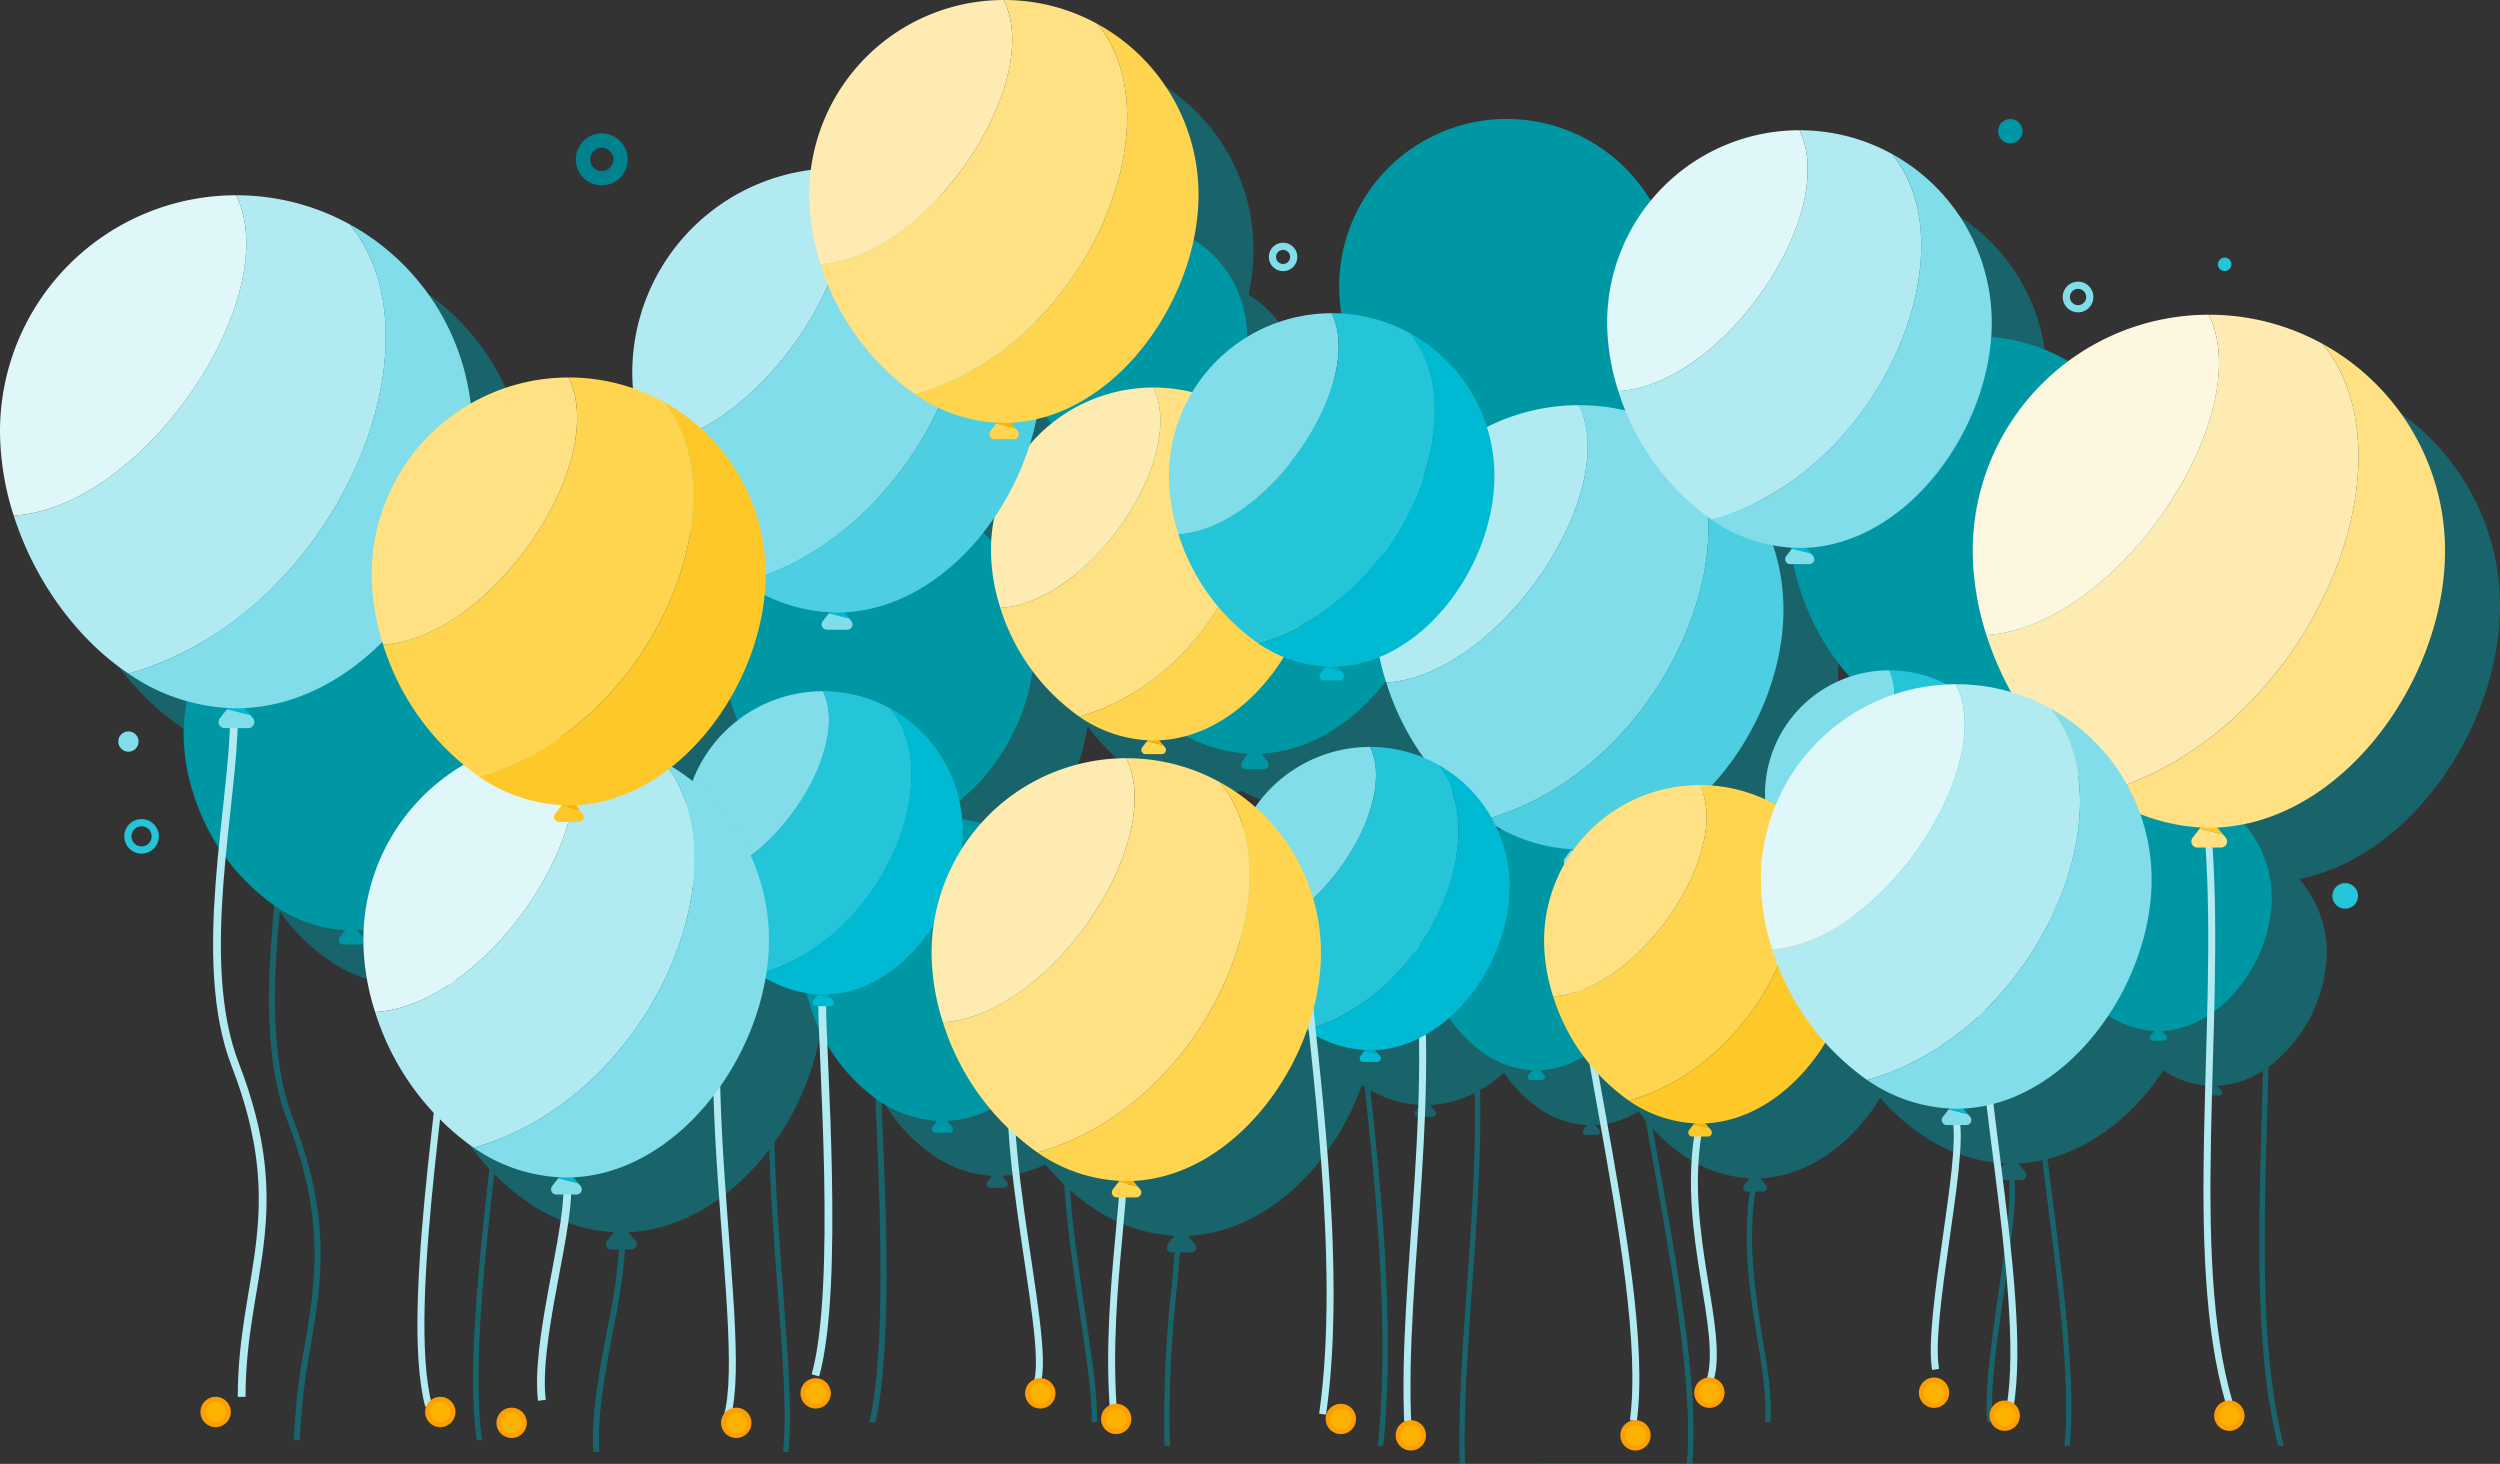 <svg xmlns="http://www.w3.org/2000/svg" width="347.895" height="203.705" viewBox="0 0 347.895 203.705">
  <rect x="0" y="0" width="347.895" height="203.705" fill="#333333" stroke="none"/>
  <g id="Group_16234" data-name="Group 16234" transform="translate(-25.43 -52.419)">
    <g id="Group_16229" data-name="Group 16229" transform="translate(25.43 52.419)">
      <path id="Path_68960" data-name="Path 68960" d="M375.676,139.077a32.863,32.863,0,0,0-52.442-26.394c-.174-.1-.343-.211-.519-.308a25.732,25.732,0,0,0-9.25-2.991c-.314-.039-.632-.061-.948-.089.047-.666.079-1.331.079-1.992a26.758,26.758,0,0,0-47.473-16.938,23.3,23.3,0,0,0-43.334,11.926,25.052,25.052,0,0,0,.176,2.909c.033.282.079.565.121.848-.444-.026-.889-.043-1.34-.043a22.54,22.54,0,0,0-11.78,3.3c0-.041,0-.084,0-.125a15.785,15.785,0,0,0-7.435-13.4,30.566,30.566,0,0,0,.681-6.276,27.086,27.086,0,0,0-53.953-3.439,28.46,28.46,0,0,0-24.846,28.224c0,.715.032,1.435.085,2.156a27.365,27.365,0,0,0-22.587,2.145,32.856,32.856,0,0,0-65.484,3.862,38.748,38.748,0,0,0,1.909,11.714C40.16,143,45.92,151.2,53.3,156.154a29.125,29.125,0,0,0,8.132,3.828,23.462,23.462,0,0,0-.451,4.574,27.48,27.48,0,0,0,1.355,8.314,31.8,31.8,0,0,0,3.648,7.659c-1,10.154-1.559,21.53,1.784,30.173,5.348,13.828,3.922,22.339,2.411,31.351a91.639,91.639,0,0,0-1.511,13.111H94.877c-1.287-8.724.082-23.091,1.68-37.025a30.975,30.975,0,0,0,4.784,3.995,23.323,23.323,0,0,0,11.882,4.106l-.119.156-.836,1.083a.726.726,0,0,0,.575,1.17h1.1a83.792,83.792,0,0,1-1.6,10.768c-1.12,5.962-2.379,12.684-1.964,17.4h27.111c.562-5.12-.049-13.272-.736-22.387-.494-6.553-1.033-13.722-1.2-20.687a37.87,37.87,0,0,0,6.411-15.245,16.208,16.208,0,0,0,5.74,2.129c.151.649.323,1.3.528,1.938a26.09,26.09,0,0,0,1.293,3.257c.047,1.209.106,2.587.172,4.119.533,12.347,1.413,32.726-.931,42.732h31.674c.122-3.315-.678-8.687-1.629-15.068-.82-5.505-1.728-11.617-2.132-17.244A28.878,28.878,0,0,0,179.8,222.8a22.391,22.391,0,0,0,11.406,3.942l-.115.149-.8,1.039a.7.7,0,0,0,.552,1.123h.4c-.122,1.554-.276,3.221-.441,4.988a161.215,161.215,0,0,0-.951,21.95h30.408c1.7-16-.3-35.721-1.773-49.506a15.607,15.607,0,0,0,6.915,2.057l-.083.107-.575.746a.5.5,0,0,0,.4.805h1.942a.5.5,0,0,0,.383-.821l-.2-.241-.495-.592a15.422,15.422,0,0,0,6.249-1.7c.151,9.023-.489,18.159-1.121,27.11-.613,8.681-1.187,16.92-.994,24.518h32.37c.916-10.792-2.1-27.608-4.791-42.542q-.375-2.086-.743-4.142a24.161,24.161,0,0,0,4.359,3.787,17.912,17.912,0,0,0,9.128,3.155l-.093.119-.642.832a.558.558,0,0,0,.441.9h.372c-1.107,7.389.05,14.55,1.081,20.883.711,4.375,1.326,8.245.987,11.211h31.745c-.525-3.663.512-10.94,1.521-17.992.916-6.412,1.784-12.489,1.468-15.7h.949a.7.7,0,0,0,.537-1.148l-.282-.338-.692-.828a20.4,20.4,0,0,0,3.372-.441c.249,2.062.52,4.2.8,6.4,1.484,11.705,3.14,24.826,2.269,33.367h30.538c-3.266-12.582-2.8-29.289-2.341-45.478.068-2.408.136-4.835.193-7.262a20.549,20.549,0,0,0,8.118-15.864,15.717,15.717,0,0,0-3.822-10.286C363.553,173.861,375.676,155.552,375.676,139.077ZM86.028,191.8c-.018.376-.025.754-.028,1.133a.542.542,0,0,0-.037-.06l-.242-.289-.594-.711C85.43,191.856,85.729,191.826,86.028,191.8Zm8.1,63.366H69.5A90.935,90.935,0,0,1,71,242.189c1.53-9.127,2.974-17.747-2.456-31.787-3.17-8.2-2.753-19-1.829-28.806a27.414,27.414,0,0,0,6.952,6.876,19.278,19.278,0,0,0,9.819,3.394l-.1.128-.691.895a.6.6,0,0,0,.475.967H85.5a.584.584,0,0,0,.5-.276,33.415,33.415,0,0,0,1.631,9.673,38.049,38.049,0,0,0,8.256,14.2C94.264,231.549,92.837,246.193,94.127,255.162Zm41.884-20.674c.691,9.159,1.3,17.333.735,22.331H111.209c-.427-4.6.83-11.309,1.946-17.251a83.745,83.745,0,0,0,1.613-10.921h.9a.727.727,0,0,0,.558-1.192l-.293-.35-.719-.86c7.74-.37,14.685-5.019,19.624-11.522C135.027,221.4,135.539,228.226,136.011,234.488Zm-4.216-63.353a28.228,28.228,0,0,0-2.869-2.015,34.264,34.264,0,0,0,8.1-9.475c.067.227.119.457.192.682.252.789.542,1.569.863,2.339A19.473,19.473,0,0,0,131.794,171.135ZM244.437,177.8c-.19.06-.37.137-.557.2-.1-.233-.216-.461-.328-.69C243.844,177.485,244.141,177.641,244.437,177.8Zm-64.786-57.057q.693-.159,1.373-.363c.23.337.471.663.72.984a22.777,22.777,0,0,0-3.022,2.946A36.077,36.077,0,0,0,179.651,120.744Zm-5.877,13.738a22.653,22.653,0,0,0-.405,3.18q-.544-.571-1.127-1.1C172.774,135.886,173.287,135.195,173.774,134.481Zm4.3,103.237c.921,6.184,1.742,11.709,1.619,14.958H149.612c2.317-10.2,1.442-30.457.911-42.768q-.054-1.245-.1-2.354a23.765,23.765,0,0,0,7.245,8.011,16.058,16.058,0,0,0,8.18,2.827l-.083.107-.575.746a.5.5,0,0,0,.4.805h1.942a.5.5,0,0,0,.383-.821l-.2-.241-.495-.592a15.361,15.361,0,0,0,6.039-1.6,32.994,32.994,0,0,0,2.633,2.835C176.256,225.507,177.214,231.944,178.075,237.718Zm41.432,18.272H190.59a160.5,160.5,0,0,1,.948-21.881c.166-1.79.322-3.48.445-5.057h1.566a.7.7,0,0,0,.535-1.144l-.281-.336-.69-.825c10.985-.526,20.3-10.035,24.19-20.979.125.083.255.159.382.239C219.155,219.8,221.235,239.838,219.507,255.991Zm6.572-89.626a19.4,19.4,0,0,0-15.979,8.382,27.053,27.053,0,0,0-38.153,2.245,19.267,19.267,0,0,0-2.636-.571,19.336,19.336,0,0,0-.389-2.587A28.617,28.617,0,0,0,179.118,155.8a26.437,26.437,0,0,0,6.507,6.346,18.687,18.687,0,0,0,9.519,3.29l-.1.125-.67.867a.582.582,0,0,0,.461.938h2.26a.582.582,0,0,0,.446-.955l-.234-.281-.576-.688a17.133,17.133,0,0,0,3.787-.608,20.2,20.2,0,0,0,8.6,2.463l-.107.138-.747.968a.65.65,0,0,0,.514,1.046H211.3a.649.649,0,0,0,.5-1.065l-.261-.314-.643-.769c6.837-.327,12.981-4.4,17.387-10.1.021.069.04.138.062.207a38.813,38.813,0,0,0,5.205,10.454A19.329,19.329,0,0,0,226.079,166.364Zm31.666,49.7c2.685,14.923,5.7,31.728,4.775,42.411H231.64c-.194-7.568.38-15.795.992-24.466.642-9.094,1.294-18.378,1.118-27.555a19.978,19.978,0,0,0,3.335-2.394,18.71,18.71,0,0,0,4.925,4.987,13.048,13.048,0,0,0,6.649,2.3l-.067.087-.468.606a.407.407,0,0,0,.322.655h1.579a.406.406,0,0,0,.312-.667l-.164-.2-.4-.481a12.839,12.839,0,0,0,6.037-1.916c.314.429.639.846.974,1.254Q257.25,213.324,257.746,216.064Zm24.415-77.746a19.961,19.961,0,0,0,2.443.307c.014.11.033.22.048.331l-.661.856a.689.689,0,0,0,.545,1.109h.451a33.176,33.176,0,0,0,.886,3.378c.325,1.017.7,2.021,1.125,3.01a34.9,34.9,0,0,0,5.806,9.293,17.283,17.283,0,0,0-11.763,16.375c0,.228.021.459.03.688a21.529,21.529,0,0,0-7.449-1.932c6.109-6.558,9.987-15.8,9.987-24.47A28.4,28.4,0,0,0,282.161,138.318ZM305.9,234.58c-1.006,7.036-2.04,14.292-1.534,18.1H274.113c.33-3.06-.287-6.947-1-11.331-1.026-6.31-2.182-13.449-1.064-20.763H273.1a.558.558,0,0,0,.428-.915l-.224-.268-.552-.661c6.838-.327,12.871-5,16.678-11.188a30.6,30.6,0,0,0,5.829,5.156,22.466,22.466,0,0,0,11.447,3.956l-.115.15-.805,1.043a.7.7,0,0,0,.554,1.127h1.026C307.689,222.058,306.818,228.151,305.9,234.58Zm38.924,21.411H315.8c.862-8.637-.794-21.753-2.278-33.461-.278-2.2-.554-4.371-.808-6.48,6.47-1.652,12.131-6.336,16.107-12.308a12.957,12.957,0,0,0,6.394,2.138l-.067.087-.467.606a.407.407,0,0,0,.322.655h1.579a.406.406,0,0,0,.312-.667l-.164-.2-.4-.481a12.957,12.957,0,0,0,6.362-2.12c-.054,2.249-.116,4.5-.18,6.727C342.048,226.652,341.583,243.327,344.823,255.991Z" transform="translate(-27.782 -54.771)" fill="#0097a5" opacity="0.5"/>
      <g id="Group_16228" data-name="Group 16228">
        <path id="Path_68961" data-name="Path 68961" d="M210.3,220.635a19.428,19.428,0,0,0-38.856,0,22.9,22.9,0,0,0,1.129,6.925,25.014,25.014,0,0,0,9.437,13,16.058,16.058,0,0,0,8.18,2.827l-.083.107-.575.746a.5.5,0,0,0,.4.805h1.942a.5.5,0,0,0,.383-.821l-.2-.241-.495-.592C201.965,242.89,210.3,231.135,210.3,220.635Z" transform="translate(-59.769 -87.412)" fill="#0097a5"/>
        <path id="Path_68962" data-name="Path 68962" d="M105.485,178.791a23.322,23.322,0,0,0-46.644,0,27.48,27.48,0,0,0,1.355,8.314,30.028,30.028,0,0,0,11.328,15.6,19.278,19.278,0,0,0,9.819,3.394l-.1.128-.691.895a.6.6,0,0,0,.475.967H83.36a.6.6,0,0,0,.46-.985l-.242-.289-.594-.711C95.484,205.507,105.485,191.4,105.485,178.791Z" transform="translate(-33.288 -76.655)" fill="#0097a5"/>
        <path id="Path_68963" data-name="Path 68963" d="M315.738,97.382a23.2,23.2,0,0,0-4.895-14.28,23.314,23.314,0,0,0-41.748,14.28,25.059,25.059,0,0,0,.176,2.909,28.873,28.873,0,0,0,1.179,5.4,30.029,30.029,0,0,0,11.329,15.6,19.278,19.278,0,0,0,9.819,3.393l-.1.128-.691.9a.6.6,0,0,0,.476.967h2.331a.6.6,0,0,0,.46-.985l-.242-.289-.594-.711C305.737,124.1,315.738,109.986,315.738,97.382Z" transform="translate(-82.736 -57.509)" fill="#0097a5"/>
        <path id="Path_68964" data-name="Path 68964" d="M402.7,139.452a25.888,25.888,0,0,0-51.776,0,30.523,30.523,0,0,0,1.5,9.228c.325,1.017.7,2.021,1.125,3.01A32.729,32.729,0,0,0,365,166a21.4,21.4,0,0,0,10.9,3.767l-.11.142-.766.993a.666.666,0,0,0,.527,1.073h2.588a.666.666,0,0,0,.511-1.093l-.268-.321-.659-.789C391.6,169.107,402.7,153.444,402.7,139.452Z" transform="translate(-101.98 -66.799)" fill="#0097a5"/>
        <path id="Path_68965" data-name="Path 68965" d="M271.158,143.162a25.227,25.227,0,0,0-50.454,0,29.74,29.74,0,0,0,1.465,8.993,32.482,32.482,0,0,0,12.255,16.876,20.846,20.846,0,0,0,10.621,3.671l-.107.138-.747.968a.65.65,0,0,0,.514,1.046h2.522a.649.649,0,0,0,.5-1.065l-.261-.314-.643-.769C260.341,172.059,271.158,156.8,271.158,143.162Z" transform="translate(-71.355 -67.827)" fill="#0097a5"/>
        <path id="Path_68966" data-name="Path 68966" d="M242.615,108.705a15.8,15.8,0,1,0-31.6,0,18.613,18.613,0,0,0,.918,5.631,20.341,20.341,0,0,0,7.675,10.571,13.062,13.062,0,0,0,6.652,2.3l-.067.086-.467.606a.407.407,0,0,0,.322.655h1.579a.407.407,0,0,0,.312-.668l-.164-.2-.4-.482C235.84,126.8,242.615,117.244,242.615,108.705Z" transform="translate(-69.077 -61.941)" fill="#0097a5"/>
        <path id="Path_68967" data-name="Path 68967" d="M429.062,210.959a15.793,15.793,0,1,0-31.586,0,18.62,18.62,0,0,0,.917,5.629,20.339,20.339,0,0,0,7.672,10.566,13.055,13.055,0,0,0,6.649,2.3l-.067.087-.467.607a.407.407,0,0,0,.322.655h1.579a.407.407,0,0,0,.312-.667l-.164-.2-.4-.481C422.29,229.05,429.062,219.495,429.062,210.959Z" transform="translate(-112.93 -85.991)" fill="#0097a5"/>
        <path id="Path_68968" data-name="Path 68968" d="M315.891,218.107a15.793,15.793,0,0,0-31.586,0,18.6,18.6,0,0,0,.918,5.63,20.329,20.329,0,0,0,7.671,10.565,13.048,13.048,0,0,0,6.649,2.3l-.067.087-.468.606a.407.407,0,0,0,.322.655h1.579a.406.406,0,0,0,.312-.667l-.164-.2-.4-.481C309.119,236.2,315.891,226.642,315.891,218.107Z" transform="translate(-86.313 -87.672)" fill="#0097a5"/>
        <path id="Path_68969" data-name="Path 68969" d="M200.255,163.654a21.694,21.694,0,1,0-43.389,0,25.567,25.567,0,0,0,1.26,7.733A27.928,27.928,0,0,0,168.665,185.9a17.928,17.928,0,0,0,9.133,3.156l-.092.119-.642.833a.558.558,0,0,0,.442.9h2.168a.558.558,0,0,0,.428-.916l-.225-.269-.552-.662C190.952,188.5,200.255,175.379,200.255,163.654Z" transform="translate(-56.342 -73.477)" fill="#0097a5"/>
        <g id="Group_16154" data-name="Group 16154" transform="translate(137.899 53.93)">
          <g id="Group_16152" data-name="Group 16152" transform="translate(20.927 48.096)">
            <path id="Path_68970" data-name="Path 68970" d="M234.989,185.819l-.858,1.112,2.263.57Z" transform="translate(-233.34 -185.819)" fill="#feb200"/>
            <path id="Path_68971" data-name="Path 68971" d="M236.152,187.842l-2.263-.569-.67.867a.582.582,0,0,0,.461.938h2.26a.582.582,0,0,0,.446-.955Z" transform="translate(-233.097 -186.161)" fill="#ffd54f"/>
          </g>
          <g id="Group_16153" data-name="Group 16153">
            <path id="Path_68972" data-name="Path 68972" d="M228.343,122.933a22.609,22.609,0,0,0-22.609,22.609,26.641,26.641,0,0,0,1.313,8.059C219.481,152.857,233.094,132.683,228.343,122.933Z" transform="translate(-205.734 -122.933)" fill="#feebb2"/>
            <path id="Path_68973" data-name="Path 68973" d="M239.626,125.72a22.507,22.507,0,0,0-10.879-2.787c4.75,9.75-8.863,29.924-21.3,30.668a29.113,29.113,0,0,0,10.983,15.125C238.21,163.2,249.041,137.176,239.626,125.72Z" transform="translate(-206.138 -122.933)" fill="#ffe082"/>
            <path id="Path_68974" data-name="Path 68974" d="M243,126.577c9.415,11.456-1.416,37.477-21.192,43.006a18.478,18.478,0,0,0,10.314,3.323c12.486,0,22.609-14.021,22.609-26.507A22.6,22.6,0,0,0,243,126.577Z" transform="translate(-209.515 -123.79)" fill="#ffd54f"/>
          </g>
        </g>
        <g id="Group_16157" data-name="Group 16157" transform="translate(191.26 56.384)">
          <g id="Group_16155" data-name="Group 16155" transform="translate(26.344 60.543)">
            <path id="Path_68975" data-name="Path 68975" d="M312.33,205.3l-1.08,1.4,2.849.717Z" transform="translate(-310.254 -205.301)" fill="#00bad3"/>
            <path id="Path_68976" data-name="Path 68976" d="M313.793,207.848l-2.849-.717-.843,1.093a.733.733,0,0,0,.58,1.179h2.844a.733.733,0,0,0,.562-1.2Z" transform="translate(-309.947 -205.732)" fill="#80dde9"/>
          </g>
          <g id="Group_16156" data-name="Group 16156">
            <path id="Path_68977" data-name="Path 68977" d="M303.964,126.141A28.461,28.461,0,0,0,275.5,154.6a33.539,33.539,0,0,0,1.654,10.145C292.808,163.81,309.943,138.414,303.964,126.141Z" transform="translate(-275.503 -126.141)" fill="#b1eaf1"/>
            <path id="Path_68978" data-name="Path 68978" d="M318.167,129.649a28.329,28.329,0,0,0-13.694-3.508c5.979,12.273-11.156,37.669-26.808,38.6a36.643,36.643,0,0,0,13.825,19.04C316.385,176.825,330.018,144.07,318.167,129.649Z" transform="translate(-276.011 -126.141)" fill="#80dde9"/>
            <path id="Path_68979" data-name="Path 68979" d="M322.418,130.728c11.852,14.421-1.782,47.175-26.677,54.137a23.268,23.268,0,0,0,12.983,4.183c15.718,0,28.46-17.65,28.46-33.367A28.452,28.452,0,0,0,322.418,130.728Z" transform="translate(-280.263 -127.22)" fill="#4dcfe1"/>
          </g>
        </g>
        <g id="Group_16160" data-name="Group 16160" transform="translate(162.67 43.588)">
          <g id="Group_16158" data-name="Group 16158" transform="translate(20.961 48.173)">
            <path id="Path_68980" data-name="Path 68980" d="M267.424,172.4l-.859,1.114,2.267.571Z" transform="translate(-265.772 -172.397)" fill="#00abbf"/>
            <path id="Path_68981" data-name="Path 68981" d="M268.588,174.424l-2.267-.571-.671.869a.583.583,0,0,0,.462.939h2.263a.583.583,0,0,0,.447-.957Z" transform="translate(-265.528 -172.739)" fill="#00bad3"/>
          </g>
          <g id="Group_16159" data-name="Group 16159">
            <path id="Path_68982" data-name="Path 68982" d="M260.767,109.41a22.646,22.646,0,0,0-22.645,22.645,26.677,26.677,0,0,0,1.316,8.072C251.891,139.382,265.525,119.176,260.767,109.41Z" transform="translate(-238.122 -109.41)" fill="#80dde9"/>
            <path id="Path_68983" data-name="Path 68983" d="M272.068,112.2a22.541,22.541,0,0,0-10.9-2.792c4.758,9.766-8.876,29.972-21.33,30.717a29.153,29.153,0,0,0,11,15.149C270.65,149.738,281.5,123.676,272.068,112.2Z" transform="translate(-238.526 -109.41)" fill="#25c5d9"/>
            <path id="Path_68984" data-name="Path 68984" d="M275.451,113.061c9.429,11.474-1.418,37.536-21.226,43.074a18.511,18.511,0,0,0,10.33,3.328c12.507,0,22.645-14.043,22.645-26.55A22.636,22.636,0,0,0,275.451,113.061Z" transform="translate(-241.909 -110.269)" fill="#00bad3"/>
          </g>
        </g>
        <path id="Path_68985" data-name="Path 68985" d="M281.554,289.926c-1.013-20.81,4.667-47.422.532-71.311" transform="translate(-85.637 -91.506)" fill="none" stroke="#b1eaf1" stroke-miterlimit="10" stroke-width="0.971"/>
        <g id="Group_16163" data-name="Group 16163" transform="translate(171.221 103.945)">
          <g id="Group_16161" data-name="Group 16161" transform="translate(17.983 41.329)">
            <path id="Path_68986" data-name="Path 68986" d="M274.441,242.366l-.737.955,1.945.489Z" transform="translate(-273.024 -242.366)" fill="#00abbf"/>
            <path id="Path_68987" data-name="Path 68987" d="M275.44,244.1l-1.945-.489-.575.746a.5.5,0,0,0,.4.805h1.942a.5.5,0,0,0,.383-.821Z" transform="translate(-272.815 -242.66)" fill="#00bad3"/>
          </g>
          <g id="Group_16162" data-name="Group 16162" transform="translate(0 0)">
            <path id="Path_68988" data-name="Path 68988" d="M268.731,188.328A19.428,19.428,0,0,0,249.3,207.756a22.9,22.9,0,0,0,1.129,6.925C261.115,214.042,272.812,196.706,268.731,188.328Z" transform="translate(-249.302 -188.328)" fill="#80dde9"/>
            <path id="Path_68989" data-name="Path 68989" d="M278.425,190.723a19.332,19.332,0,0,0-9.348-2.4c4.082,8.378-7.616,25.714-18.3,26.353a25.018,25.018,0,0,0,9.437,13C277.209,222.926,286.516,200.567,278.425,190.723Z" transform="translate(-249.649 -188.328)" fill="#25c5d9"/>
            <path id="Path_68990" data-name="Path 68990" d="M281.327,191.46c8.09,9.843-1.216,32.2-18.21,36.955a15.881,15.881,0,0,0,8.863,2.855c10.73,0,19.428-12.048,19.428-22.778A19.421,19.421,0,0,0,281.327,191.46Z" transform="translate(-252.551 -189.065)" fill="#00bad3"/>
          </g>
        </g>
        <g id="Group_16166" data-name="Group 16166" transform="translate(95.099 96.188)">
          <g id="Group_16164" data-name="Group 16164" transform="translate(17.983 41.329)">
            <path id="Path_68991" data-name="Path 68991" d="M174.911,232.223l-.737.955,1.945.489Z" transform="translate(-173.494 -232.223)" fill="#00abbf"/>
            <path id="Path_68992" data-name="Path 68992" d="M174.734,235.136c0,7.123,2.5,39.321-.937,51.648" transform="translate(-173.405 -232.908)" fill="none" stroke="#b1eaf1" stroke-miterlimit="10" stroke-width="1.083"/>
            <path id="Path_68993" data-name="Path 68993" d="M175.91,233.961l-1.945-.489-.575.746a.5.5,0,0,0,.4.805h1.942a.5.5,0,0,0,.383-.821Z" transform="translate(-173.285 -232.516)" fill="#00bad3"/>
          </g>
          <g id="Group_16165" data-name="Group 16165" transform="translate(0 0)">
            <path id="Path_68994" data-name="Path 68994" d="M169.2,178.185a19.428,19.428,0,0,0-19.429,19.428,22.9,22.9,0,0,0,1.129,6.925C161.585,203.9,173.282,186.563,169.2,178.185Z" transform="translate(-149.772 -178.185)" fill="#80dde9"/>
            <path id="Path_68995" data-name="Path 68995" d="M178.9,180.58a19.34,19.34,0,0,0-9.348-2.395c4.082,8.378-7.616,25.714-18.3,26.353a25.018,25.018,0,0,0,9.437,13C177.679,212.783,186.986,190.424,178.9,180.58Z" transform="translate(-150.119 -178.185)" fill="#25c5d9"/>
            <path id="Path_68996" data-name="Path 68996" d="M181.8,181.316c8.09,9.844-1.216,32.2-18.21,36.956a15.883,15.883,0,0,0,8.863,2.855c10.73,0,19.428-12.048,19.428-22.778A19.423,19.423,0,0,0,181.8,181.316Z" transform="translate(-153.021 -178.921)" fill="#00bad3"/>
          </g>
        </g>
        <g id="Group_16169" data-name="Group 16169" transform="translate(245.613 93.278)">
          <g id="Group_16167" data-name="Group 16167" transform="translate(15.994 36.758)">
            <path id="Path_68997" data-name="Path 68997" d="M368.929,222.442l-.655.85,1.73.435Z" transform="translate(-367.668 -222.442)" fill="#00abbf"/>
            <path id="Path_68998" data-name="Path 68998" d="M369.817,223.988l-1.73-.435-.512.663a.444.444,0,0,0,.353.716h1.727a.445.445,0,0,0,.341-.73Z" transform="translate(-367.482 -222.703)" fill="#00bad3"/>
          </g>
          <g id="Group_16168" data-name="Group 16168">
            <path id="Path_68999" data-name="Path 68999" d="M363.849,174.381A17.279,17.279,0,0,0,346.57,191.66a20.355,20.355,0,0,0,1,6.159C357.076,197.251,367.48,181.833,363.849,174.381Z" transform="translate(-346.57 -174.381)" fill="#80dde9"/>
            <path id="Path_69000" data-name="Path 69000" d="M372.473,176.511a17.2,17.2,0,0,0-8.314-2.13c3.631,7.452-6.773,22.87-16.275,23.439a22.247,22.247,0,0,0,8.393,11.559C371.39,205.153,379.668,185.267,372.473,176.511Z" transform="translate(-346.879 -174.381)" fill="#25c5d9"/>
            <path id="Path_69001" data-name="Path 69001" d="M375.054,177.166c7.2,8.756-1.082,28.642-16.2,32.868a14.127,14.127,0,0,0,7.882,2.539c9.543,0,17.279-10.715,17.279-20.258A17.274,17.274,0,0,0,375.054,177.166Z" transform="translate(-349.46 -175.036)" fill="#00bad3"/>
          </g>
        </g>
        <g id="Group_16172" data-name="Group 16172" transform="translate(87.986 23.413)">
          <g id="Group_16170" data-name="Group 16170" transform="translate(26.344 60.543)">
            <path id="Path_69002" data-name="Path 69002" d="M177.3,162.193l-1.08,1.4,2.849.717Z" transform="translate(-175.223 -162.193)" fill="#00bad3"/>
            <path id="Path_69003" data-name="Path 69003" d="M178.762,164.74l-2.849-.717-.843,1.092a.733.733,0,0,0,.581,1.18h2.844a.733.733,0,0,0,.562-1.2Z" transform="translate(-174.916 -162.623)" fill="#80dde9"/>
          </g>
          <g id="Group_16171" data-name="Group 16171">
            <path id="Path_69004" data-name="Path 69004" d="M168.933,83.032a28.461,28.461,0,0,0-28.461,28.46,33.543,33.543,0,0,0,1.654,10.145C157.777,120.7,174.912,95.3,168.933,83.032Z" transform="translate(-140.472 -83.032)" fill="#b1eaf1"/>
            <path id="Path_69005" data-name="Path 69005" d="M183.136,86.541a28.329,28.329,0,0,0-13.694-3.509c5.979,12.273-11.156,37.669-26.808,38.606a36.641,36.641,0,0,0,13.825,19.039C181.354,133.716,194.987,100.962,183.136,86.541Z" transform="translate(-140.98 -83.032)" fill="#80dde9"/>
            <path id="Path_69006" data-name="Path 69006" d="M187.387,87.62c11.852,14.421-1.782,47.175-26.677,54.136a23.261,23.261,0,0,0,12.983,4.183c15.718,0,28.46-17.649,28.46-33.367A28.45,28.45,0,0,0,187.387,87.62Z" transform="translate(-145.232 -84.111)" fill="#4dcfe1"/>
          </g>
        </g>
        <path id="Path_69007" data-name="Path 69007" d="M67.275,182.847c0,11.879-5.433,33.9.167,48.378,8.047,20.806.9,29.513.9,46.25" transform="translate(-34.715 -83.094)" fill="none" stroke="#b1eaf1" stroke-miterlimit="10" stroke-width="1.083"/>
        <g id="Group_16175" data-name="Group 16175" transform="translate(0 27.173)">
          <g id="Group_16173" data-name="Group 16173" transform="translate(30.418 69.908)">
            <path id="Path_69008" data-name="Path 69008" d="M67.953,179.353l-1.247,1.616L70,181.8Z" transform="translate(-65.556 -179.353)" fill="#00bad3"/>
            <path id="Path_69009" data-name="Path 69009" d="M69.643,182.294l-3.289-.828-.974,1.262a.846.846,0,0,0,.67,1.362h3.285a.846.846,0,0,0,.649-1.388Z" transform="translate(-65.202 -179.85)" fill="#80dde9"/>
          </g>
          <g id="Group_16174" data-name="Group 16174">
            <path id="Path_69010" data-name="Path 69010" d="M58.293,87.948A32.863,32.863,0,0,0,25.43,120.811a38.748,38.748,0,0,0,1.909,11.714C45.412,131.444,65.2,102.119,58.293,87.948Z" transform="translate(-25.43 -87.948)" fill="#dff7f9"/>
            <path id="Path_69011" data-name="Path 69011" d="M74.693,92A32.713,32.713,0,0,0,58.88,87.948c6.9,14.171-12.882,43.5-30.954,44.576,2.821,8.833,8.581,17.035,15.964,21.985C72.636,146.471,88.377,108.65,74.693,92Z" transform="translate(-26.017 -87.948)" fill="#b1eaf1"/>
            <path id="Path_69012" data-name="Path 69012" d="M79.6,93.245c13.684,16.651-2.057,54.472-30.8,62.511a26.863,26.863,0,0,0,14.99,4.829c18.149,0,32.863-20.379,32.863-38.528A32.853,32.853,0,0,0,79.6,93.245Z" transform="translate(-30.926 -89.194)" fill="#80dde9"/>
          </g>
        </g>
        <g id="Group_16178" data-name="Group 16178" transform="translate(223.648 18.126)">
          <g id="Group_16176" data-name="Group 16176" transform="translate(24.769 56.924)">
            <path id="Path_69013" data-name="Path 69013" d="M352.476,150.547l-1.015,1.316,2.679.674Z" transform="translate(-350.524 -150.547)" fill="#00bad3"/>
            <path id="Path_69014" data-name="Path 69014" d="M353.851,152.942l-2.678-.674-.792,1.027a.689.689,0,0,0,.545,1.109H353.6a.688.688,0,0,0,.528-1.13Z" transform="translate(-350.236 -150.952)" fill="#80dde9"/>
          </g>
          <g id="Group_16177" data-name="Group 16177">
            <path id="Path_69015" data-name="Path 69015" d="M344.61,76.119a26.759,26.759,0,0,0-26.759,26.759,31.523,31.523,0,0,0,1.555,9.539C334.121,111.536,350.232,87.659,344.61,76.119Z" transform="translate(-317.851 -76.119)" fill="#dff7f9"/>
            <path id="Path_69016" data-name="Path 69016" d="M357.964,79.418a26.638,26.638,0,0,0-12.876-3.3c5.622,11.54-10.489,35.417-25.2,36.3a34.452,34.452,0,0,0,13,17.9C356.288,123.772,369.107,92.976,357.964,79.418Z" transform="translate(-318.329 -76.119)" fill="#b1eaf1"/>
            <path id="Path_69017" data-name="Path 69017" d="M361.961,80.432c11.143,13.559-1.676,44.355-25.082,50.9a21.872,21.872,0,0,0,12.206,3.933c14.779,0,26.759-16.594,26.759-31.373A26.75,26.75,0,0,0,361.961,80.432Z" transform="translate(-322.326 -77.133)" fill="#80dde9"/>
          </g>
        </g>
        <path id="Path_69018" data-name="Path 69018" d="M103.088,287.168c-3.744-14.174,3.476-52.414,4.011-68.459" transform="translate(-43.442 -91.528)" fill="none" stroke="#b1eaf1" stroke-miterlimit="10" stroke-width="0.971"/>
        <path id="Path_69019" data-name="Path 69019" d="M156.929,288.191c4.345-9.586-6.556-56.706,2.694-75.37" transform="translate(-56.085 -90.143)" fill="none" stroke="#b1eaf1" stroke-miterlimit="10" stroke-width="0.971"/>
        <g id="Group_16181" data-name="Group 16181" transform="translate(50.563 102.551)">
          <g id="Group_16179" data-name="Group 16179" transform="translate(24.711 60.036)">
            <path id="Path_69020" data-name="Path 69020" d="M128.059,265l-1.071,1.388,2.825.711Z" transform="translate(-124.588 -265.002)" fill="#00bad3"/>
            <path id="Path_69021" data-name="Path 69021" d="M127.521,268.95c0,6.733-4.489,21.232-3.539,29.259" transform="translate(-123.85 -265.931)" fill="none" stroke="#b1eaf1" stroke-miterlimit="10" stroke-width="1.083"/>
            <path id="Path_69022" data-name="Path 69022" d="M129.509,267.527l-2.825-.711-.835,1.083a.726.726,0,0,0,.575,1.17h2.821a.727.727,0,0,0,.558-1.192Z" transform="translate(-124.285 -265.429)" fill="#80dde9"/>
          </g>
          <g id="Group_16180" data-name="Group 16180">
            <path id="Path_69023" data-name="Path 69023" d="M119.763,186.505a28.222,28.222,0,0,0-28.222,28.222,33.264,33.264,0,0,0,1.64,10.06C108.7,223.858,125.692,198.675,119.763,186.505Z" transform="translate(-91.541 -186.505)" fill="#dff7f9"/>
            <path id="Path_69024" data-name="Path 69024" d="M133.847,189.984a28.086,28.086,0,0,0-13.579-3.479c5.929,12.17-11.063,37.353-26.583,38.281a36.335,36.335,0,0,0,13.709,18.88C132.08,236.763,145.6,204.284,133.847,189.984Z" transform="translate(-92.045 -186.505)" fill="#b1eaf1"/>
            <path id="Path_69025" data-name="Path 69025" d="M138.062,191.054c11.752,14.3-1.767,46.779-26.453,53.682a23.07,23.07,0,0,0,12.874,4.148c15.586,0,28.222-17.5,28.222-33.088A28.213,28.213,0,0,0,138.062,191.054Z" transform="translate(-96.261 -187.575)" fill="#80dde9"/>
          </g>
        </g>
        <path id="Path_69026" data-name="Path 69026" d="M312.122,208.823C308.1,219.1,322.746,266.2,319.986,286.9" transform="translate(-92.69 -89.203)" fill="none" stroke="#b1eaf1" stroke-miterlimit="10" stroke-width="0.971"/>
        <g id="Group_16184" data-name="Group 16184" transform="translate(214.872 109.246)">
          <g id="Group_16182" data-name="Group 16182" transform="translate(20.068 46.121)">
            <path id="Path_69027" data-name="Path 69027" d="M334.429,255.562l-.822,1.066,2.17.546Z" transform="translate(-332.848 -255.562)" fill="#feb200"/>
            <path id="Path_69028" data-name="Path 69028" d="M334.239,258.7c-2.261,13.913,3.833,27.544,1.631,34.443" transform="translate(-332.876 -256.3)" fill="none" stroke="#b1eaf1" stroke-miterlimit="10" stroke-width="0.971"/>
            <path id="Path_69029" data-name="Path 69029" d="M335.544,257.5l-2.171-.547-.642.832a.558.558,0,0,0,.441.9h2.167a.558.558,0,0,0,.428-.915Z" transform="translate(-332.615 -255.89)" fill="#fec928"/>
          </g>
          <g id="Group_16183" data-name="Group 16183" transform="translate(0 0)">
            <path id="Path_69030" data-name="Path 69030" d="M328.056,195.259a21.68,21.68,0,0,0-21.68,21.681,25.554,25.554,0,0,0,1.259,7.728C319.558,223.955,332.611,204.609,328.056,195.259Z" transform="translate(-306.376 -195.259)" fill="#ffe082"/>
            <path id="Path_69031" data-name="Path 69031" d="M338.875,197.932a21.58,21.58,0,0,0-10.432-2.673c4.555,9.35-8.5,28.7-20.421,29.409a27.915,27.915,0,0,0,10.532,14.5C337.518,233.869,347.9,208.917,338.875,197.932Z" transform="translate(-306.763 -195.259)" fill="#ffd54f"/>
            <path id="Path_69032" data-name="Path 69032" d="M342.114,198.754c9.028,10.985-1.358,35.937-20.321,41.24a17.717,17.717,0,0,0,9.889,3.187c11.974,0,21.681-13.445,21.681-25.419A21.673,21.673,0,0,0,342.114,198.754Z" transform="translate(-310.002 -196.081)" fill="#fec928"/>
          </g>
        </g>
        <g id="Group_16187" data-name="Group 16187" transform="translate(51.724 52.528)">
          <g id="Group_16185" data-name="Group 16185" transform="translate(25.374 58.315)">
            <path id="Path_69033" data-name="Path 69033" d="M128.531,197.347l-1.04,1.348,2.744.691Z" transform="translate(-126.531 -197.347)" fill="#feb200"/>
            <path id="Path_69034" data-name="Path 69034" d="M129.94,199.8l-2.744-.691-.811,1.052a.7.7,0,0,0,.558,1.136h2.74a.7.7,0,0,0,.541-1.157Z" transform="translate(-126.236 -197.762)" fill="#fec928"/>
          </g>
          <g id="Group_16186" data-name="Group 16186">
            <path id="Path_69035" data-name="Path 69035" d="M120.472,121.1A27.413,27.413,0,0,0,93.06,148.513a32.3,32.3,0,0,0,1.592,9.771C109.728,157.383,126.232,132.922,120.472,121.1Z" transform="translate(-93.06 -121.1)" fill="#ffe082"/>
            <path id="Path_69036" data-name="Path 69036" d="M134.153,124.48a27.291,27.291,0,0,0-13.191-3.38c5.76,11.822-10.745,36.283-25.82,37.185a35.294,35.294,0,0,0,13.316,18.339C132.437,169.918,145.568,138.369,134.153,124.48Z" transform="translate(-93.55 -121.1)" fill="#ffd54f"/>
            <path id="Path_69037" data-name="Path 69037" d="M138.248,125.519c11.415,13.89-1.716,45.438-25.695,52.144a22.4,22.4,0,0,0,12.5,4.029c15.14,0,27.413-17,27.413-32.139A27.4,27.4,0,0,0,138.248,125.519Z" transform="translate(-97.644 -122.139)" fill="#fec928"/>
          </g>
        </g>
        <path id="Path_69038" data-name="Path 69038" d="M212.9,288.569c2.619-5.893-7.858-40.727-1.441-51.334" transform="translate(-68.684 -95.885)" fill="none" stroke="#b1eaf1" stroke-miterlimit="10" stroke-width="0.971"/>
        <path id="Path_69039" data-name="Path 69039" d="M265.344,290.413c3.054-21.133-1.475-51.25-2.381-62.8" transform="translate(-81.294 -93.622)" fill="none" stroke="#b1eaf1" stroke-miterlimit="10" stroke-width="0.971"/>
        <path id="Path_69040" data-name="Path 69040" d="M227.955,297.039c-1.344-17.344,2.966-33.842.917-39.942" transform="translate(-72.998 -100.556)" fill="none" stroke="#b1eaf1" stroke-miterlimit="10" stroke-width="0.971"/>
        <g id="Group_16190" data-name="Group 16190" transform="translate(129.64 105.512)">
          <g id="Group_16188" data-name="Group 16188" transform="translate(25.073 57.626)">
            <path id="Path_69041" data-name="Path 69041" d="M229.987,265.724l-1.028,1.332,2.712.682Z" transform="translate(-228.01 -265.724)" fill="#feb200"/>
            <path id="Path_69042" data-name="Path 69042" d="M231.379,268.148l-2.711-.682-.8,1.039a.7.7,0,0,0,.552,1.123h2.707a.7.7,0,0,0,.535-1.144Z" transform="translate(-227.719 -266.134)" fill="#ffd54f"/>
          </g>
          <g id="Group_16189" data-name="Group 16189">
            <path id="Path_69043" data-name="Path 69043" d="M222.024,190.377a27.089,27.089,0,0,0-27.089,27.089,31.916,31.916,0,0,0,1.573,9.657C211.405,226.231,227.716,202.059,222.024,190.377Z" transform="translate(-194.935 -190.377)" fill="#feebb2"/>
            <path id="Path_69044" data-name="Path 69044" d="M235.542,193.717a26.953,26.953,0,0,0-13.034-3.34c5.692,11.682-10.619,35.854-25.516,36.746a34.88,34.88,0,0,0,13.159,18.122C233.846,238.618,246.822,207.442,235.542,193.717Z" transform="translate(-195.419 -190.377)" fill="#ffe082"/>
            <path id="Path_69045" data-name="Path 69045" d="M239.588,194.744c11.28,13.725-1.7,44.9-25.391,51.528a22.144,22.144,0,0,0,12.357,3.981c14.961,0,27.089-16.8,27.089-31.76A27.08,27.08,0,0,0,239.588,194.744Z" transform="translate(-199.465 -191.404)" fill="#ffd54f"/>
          </g>
        </g>
        <g id="Group_16193" data-name="Group 16193" transform="translate(112.607)">
          <g id="Group_16191" data-name="Group 16191" transform="translate(25.073 57.626)">
            <path id="Path_69046" data-name="Path 69046" d="M207.716,127.766l-1.028,1.332,2.712.682Z" transform="translate(-205.739 -127.766)" fill="#feb200"/>
            <path id="Path_69047" data-name="Path 69047" d="M209.108,130.19l-2.712-.682-.8,1.039a.7.7,0,0,0,.552,1.123h2.707a.7.7,0,0,0,.535-1.144Z" transform="translate(-205.448 -128.176)" fill="#ffd54f"/>
          </g>
          <g id="Group_16192" data-name="Group 16192">
            <path id="Path_69048" data-name="Path 69048" d="M199.753,52.419a27.089,27.089,0,0,0-27.089,27.089,31.916,31.916,0,0,0,1.573,9.657C189.134,88.274,205.445,64.1,199.753,52.419Z" transform="translate(-172.664 -52.419)" fill="#feebb2"/>
            <path id="Path_69049" data-name="Path 69049" d="M213.271,55.759a26.953,26.953,0,0,0-13.034-3.34c5.692,11.682-10.619,35.855-25.516,36.746a34.881,34.881,0,0,0,13.159,18.122C211.575,100.66,224.552,69.484,213.271,55.759Z" transform="translate(-173.148 -52.419)" fill="#ffe082"/>
            <path id="Path_69050" data-name="Path 69050" d="M217.317,56.786c11.281,13.725-1.7,44.9-25.391,51.528a22.144,22.144,0,0,0,12.357,3.981c14.961,0,27.089-16.8,27.089-31.76A27.08,27.08,0,0,0,217.317,56.786Z" transform="translate(-177.194 -53.446)" fill="#ffd54f"/>
          </g>
        </g>
        <g id="Group_16196" data-name="Group 16196" transform="translate(274.52 43.796)">
          <g id="Group_16194" data-name="Group 16194" transform="translate(30.418 69.908)">
            <path id="Path_69051" data-name="Path 69051" d="M426.89,201.087l-1.247,1.616,3.289.828Z" transform="translate(-424.492 -201.087)" fill="#fec928"/>
            <path id="Path_69052" data-name="Path 69052" d="M427.245,205.939c1.771,25.152-3.185,57.07,2.814,77.713" transform="translate(-424.808 -202.228)" fill="none" stroke="#b1eaf1" stroke-miterlimit="10" stroke-width="0.971"/>
            <path id="Path_69053" data-name="Path 69053" d="M428.579,204.028l-3.289-.828-.973,1.262a.846.846,0,0,0,.669,1.362h3.286a.846.846,0,0,0,.649-1.388Z" transform="translate(-424.139 -201.584)" fill="#ffe082"/>
          </g>
          <g id="Group_16195" data-name="Group 16195">
            <path id="Path_69054" data-name="Path 69054" d="M417.23,109.682a32.863,32.863,0,0,0-32.863,32.863,38.724,38.724,0,0,0,1.909,11.714C404.348,153.178,424.134,123.853,417.23,109.682Z" transform="translate(-384.367 -109.682)" fill="#fef7e0"/>
            <path id="Path_69055" data-name="Path 69055" d="M433.629,113.733a32.709,32.709,0,0,0-15.813-4.051c6.9,14.171-12.882,43.5-30.954,44.576,2.821,8.832,8.58,17.035,15.963,21.985C431.572,168.2,447.314,130.384,433.629,113.733Z" transform="translate(-384.954 -109.682)" fill="#feebb2"/>
            <path id="Path_69056" data-name="Path 69056" d="M438.538,114.979c13.685,16.651-2.057,54.472-30.8,62.51a26.86,26.86,0,0,0,14.99,4.83c18.15,0,32.863-20.379,32.863-38.528A32.852,32.852,0,0,0,438.538,114.979Z" transform="translate(-389.863 -110.928)" fill="#ffe082"/>
          </g>
        </g>
        <path id="Path_69057" data-name="Path 69057" d="M389.891,289.264c2.894-16.211-6.558-54.5-3.328-62.743" transform="translate(-110.202 -93.365)" fill="none" stroke="#b1eaf1" stroke-miterlimit="10" stroke-width="0.971"/>
        <g id="Group_16199" data-name="Group 16199" transform="translate(245.037 95.218)">
          <g id="Group_16197" data-name="Group 16197" transform="translate(24.131 57.838)">
            <path id="Path_69058" data-name="Path 69058" d="M381,252.541l-1.031,1.337,2.721.685Z" transform="translate(-377.98 -252.541)" fill="#00bad3"/>
            <path id="Path_69059" data-name="Path 69059" d="M380.409,256.252c1.128,5.942-4.062,27.6-2.858,34.674" transform="translate(-377.368 -253.414)" fill="none" stroke="#b1eaf1" stroke-miterlimit="10" stroke-width="0.971"/>
            <path id="Path_69060" data-name="Path 69060" d="M382.4,254.973l-2.721-.684-.805,1.043a.7.7,0,0,0,.554,1.127h2.718a.7.7,0,0,0,.537-1.149Z" transform="translate(-377.687 -252.952)" fill="#80dde9"/>
          </g>
          <g id="Group_16198" data-name="Group 16198" transform="translate(0 0)">
            <path id="Path_69061" data-name="Path 69061" d="M373.006,176.917a27.189,27.189,0,0,0-27.189,27.188A32.054,32.054,0,0,0,347.4,213.8C362.348,212.9,378.719,188.642,373.006,176.917Z" transform="translate(-345.817 -176.917)" fill="#dff7f9"/>
            <path id="Path_69062" data-name="Path 69062" d="M386.574,180.269a27.058,27.058,0,0,0-13.082-3.352c5.712,11.725-10.658,35.986-25.61,36.88a35,35,0,0,0,13.208,18.189C384.871,225.336,397.9,194.045,386.574,180.269Z" transform="translate(-346.303 -176.917)" fill="#b1eaf1"/>
            <path id="Path_69063" data-name="Path 69063" d="M390.635,181.3c11.322,13.776-1.7,45.067-25.484,51.717a22.222,22.222,0,0,0,12.4,4c15.016,0,27.188-16.86,27.188-31.877A27.178,27.178,0,0,0,390.635,181.3Z" transform="translate(-350.364 -177.948)" fill="#80dde9"/>
          </g>
        </g>
        <g id="Group_16209" data-name="Group 16209" transform="translate(27.896 194.377)">
          <g id="Group_16207" data-name="Group 16207">
            <path id="Path_69071" data-name="Path 69071" d="M66.123,308.677a2.109,2.109,0,1,1-2.109-2.109A2.11,2.11,0,0,1,66.123,308.677Z" transform="translate(-61.904 -306.568)" fill="#fe9f00"/>
            <circle id="Ellipse_4021" data-name="Ellipse 4021" cx="1.44" cy="1.44" r="1.44" transform="translate(0.67 0.67)" fill="#feb200"/>
          </g>
          <g id="Group_16208" data-name="Group 16208" transform="translate(31.26)">
            <path id="Path_69072" data-name="Path 69072" d="M107,308.677a2.11,2.11,0,1,1-2.109-2.109A2.11,2.11,0,0,1,107,308.677Z" transform="translate(-102.776 -306.568)" fill="#fe9f00"/>
            <circle id="Ellipse_4022" data-name="Ellipse 4022" cx="1.44" cy="1.44" r="1.44" transform="translate(0.67 0.67)" fill="#feb200"/>
          </g>
        </g>
        <g id="Group_16212" data-name="Group 16212" transform="translate(69.087 195.891)">
          <g id="Group_16210" data-name="Group 16210">
            <path id="Path_69073" data-name="Path 69073" d="M119.98,310.657a2.109,2.109,0,1,1-2.109-2.109A2.11,2.11,0,0,1,119.98,310.657Z" transform="translate(-115.761 -308.548)" fill="#fe9f00"/>
            <circle id="Ellipse_4023" data-name="Ellipse 4023" cx="1.44" cy="1.44" r="1.44" transform="translate(0.67 0.67)" fill="#feb200"/>
          </g>
          <g id="Group_16211" data-name="Group 16211" transform="translate(31.26)">
            <path id="Path_69074" data-name="Path 69074" d="M160.852,310.657a2.11,2.11,0,1,1-2.109-2.109A2.11,2.11,0,0,1,160.852,310.657Z" transform="translate(-156.633 -308.548)" fill="#fe9f00"/>
            <circle id="Ellipse_4024" data-name="Ellipse 4024" cx="1.44" cy="1.44" r="1.44" transform="translate(0.67 0.67)" fill="#feb200"/>
          </g>
        </g>
        <g id="Group_16215" data-name="Group 16215" transform="translate(111.396 191.787)">
          <g id="Group_16213" data-name="Group 16213">
            <path id="Path_69075" data-name="Path 69075" d="M175.3,305.291a2.109,2.109,0,1,1-2.109-2.109A2.109,2.109,0,0,1,175.3,305.291Z" transform="translate(-171.081 -303.182)" fill="#fe9f00"/>
            <circle id="Ellipse_4025" data-name="Ellipse 4025" cx="1.44" cy="1.44" r="1.44" transform="translate(0.67 0.67)" fill="#feb200"/>
          </g>
          <g id="Group_16214" data-name="Group 16214" transform="translate(31.26)">
            <path id="Path_69076" data-name="Path 69076" d="M216.172,305.291a2.11,2.11,0,1,1-2.109-2.109A2.11,2.11,0,0,1,216.172,305.291Z" transform="translate(-211.953 -303.182)" fill="#fe9f00"/>
            <circle id="Ellipse_4026" data-name="Ellipse 4026" cx="1.44" cy="1.44" r="1.44" transform="translate(0.67 0.67)" fill="#feb200"/>
          </g>
        </g>
        <g id="Group_16218" data-name="Group 16218" transform="translate(153.219 195.348)">
          <g id="Group_16216" data-name="Group 16216">
            <path id="Path_69077" data-name="Path 69077" d="M229.984,309.948a2.109,2.109,0,1,1-2.109-2.11A2.11,2.11,0,0,1,229.984,309.948Z" transform="translate(-225.765 -307.838)" fill="#fe9f00"/>
            <circle id="Ellipse_4027" data-name="Ellipse 4027" cx="1.44" cy="1.44" r="1.44" transform="translate(0.67 0.67)" fill="#feb200"/>
          </g>
          <g id="Group_16217" data-name="Group 16217" transform="translate(31.26)">
            <path id="Path_69078" data-name="Path 69078" d="M270.856,309.948a2.11,2.11,0,1,1-2.109-2.11A2.11,2.11,0,0,1,270.856,309.948Z" transform="translate(-266.637 -307.838)" fill="#fe9f00"/>
            <path id="Path_69079" data-name="Path 69079" d="M270.393,310.154a1.44,1.44,0,1,1-1.439-1.44A1.44,1.44,0,0,1,270.393,310.154Z" transform="translate(-266.843 -308.044)" fill="#feb200"/>
          </g>
        </g>
        <g id="Group_16221" data-name="Group 16221" transform="translate(194.22 197.631)">
          <g id="Group_16219" data-name="Group 16219">
            <path id="Path_69080" data-name="Path 69080" d="M283.593,312.933a2.11,2.11,0,1,1-2.109-2.11A2.11,2.11,0,0,1,283.593,312.933Z" transform="translate(-279.374 -310.823)" fill="#fe9f00"/>
            <path id="Path_69081" data-name="Path 69081" d="M283.13,313.139a1.44,1.44,0,1,1-1.439-1.44A1.44,1.44,0,0,1,283.13,313.139Z" transform="translate(-279.58 -311.029)" fill="#feb200"/>
          </g>
          <g id="Group_16220" data-name="Group 16220" transform="translate(31.26)">
            <path id="Path_69082" data-name="Path 69082" d="M324.466,312.933a2.109,2.109,0,1,1-2.109-2.11A2.109,2.109,0,0,1,324.466,312.933Z" transform="translate(-320.247 -310.823)" fill="#fe9f00"/>
            <path id="Path_69083" data-name="Path 69083" d="M324,313.139a1.439,1.439,0,1,1-1.439-1.44A1.439,1.439,0,0,1,324,313.139Z" transform="translate(-320.453 -311.029)" fill="#feb200"/>
          </g>
        </g>
        <g id="Group_16224" data-name="Group 16224" transform="translate(235.77 191.696)">
          <g id="Group_16222" data-name="Group 16222">
            <path id="Path_69084" data-name="Path 69084" d="M337.919,305.172a2.11,2.11,0,1,1-2.11-2.109A2.11,2.11,0,0,1,337.919,305.172Z" transform="translate(-333.7 -303.063)" fill="#fe9f00"/>
            <circle id="Ellipse_4028" data-name="Ellipse 4028" cx="1.44" cy="1.44" r="1.44" transform="translate(0.67 0.669)" fill="#feb200"/>
          </g>
          <g id="Group_16223" data-name="Group 16223" transform="translate(31.26)">
            <path id="Path_69085" data-name="Path 69085" d="M378.792,305.172a2.109,2.109,0,1,1-2.109-2.109A2.11,2.11,0,0,1,378.792,305.172Z" transform="translate(-374.573 -303.063)" fill="#fe9f00"/>
            <circle id="Ellipse_4029" data-name="Ellipse 4029" cx="1.44" cy="1.44" r="1.44" transform="translate(0.67 0.669)" fill="#feb200"/>
          </g>
        </g>
        <g id="Group_16227" data-name="Group 16227" transform="translate(276.862 194.892)">
          <g id="Group_16225" data-name="Group 16225">
            <path id="Path_69086" data-name="Path 69086" d="M391.648,309.351a2.109,2.109,0,1,1-2.109-2.11A2.11,2.11,0,0,1,391.648,309.351Z" transform="translate(-387.429 -307.241)" fill="#fe9f00"/>
            <circle id="Ellipse_4030" data-name="Ellipse 4030" cx="1.44" cy="1.44" r="1.44" transform="translate(0.67 0.67)" fill="#feb200"/>
          </g>
          <g id="Group_16226" data-name="Group 16226" transform="translate(31.26)">
            <path id="Path_69087" data-name="Path 69087" d="M432.52,309.351a2.11,2.11,0,1,1-2.109-2.11A2.11,2.11,0,0,1,432.52,309.351Z" transform="translate(-428.301 -307.241)" fill="#fe9f00"/>
            <circle id="Ellipse_4031" data-name="Ellipse 4031" cx="1.44" cy="1.44" r="1.44" transform="translate(0.67 0.67)" fill="#feb200"/>
          </g>
        </g>
      </g>
    </g>
    <path id="Path_69088" data-name="Path 69088" d="M392.386,75.771a1.693,1.693,0,1,1-1.692-1.693A1.693,1.693,0,0,1,392.386,75.771Z" transform="translate(-85.506 -5.094)" fill="#0097a5"/>
    <path id="Path_69089" data-name="Path 69089" d="M259.912,98.711a1.479,1.479,0,1,1-1.479-1.479A1.479,1.479,0,0,1,259.912,98.711Z" transform="translate(-54.451 -10.539)" fill="none" stroke="#80dde9" stroke-miterlimit="10" stroke-width="1"/>
    <path id="Path_69090" data-name="Path 69090" d="M404.663,105.957a1.632,1.632,0,1,1-1.632-1.632A1.632,1.632,0,0,1,404.663,105.957Z" transform="translate(-88.422 -12.207)" fill="none" stroke="#80dde9" stroke-miterlimit="10" stroke-width="1"/>
    <path id="Path_69091" data-name="Path 69091" d="M430.854,100.227a.933.933,0,1,1-.932-.932A.933.933,0,0,1,430.854,100.227Z" transform="translate(-94.911 -11.025)" fill="#25c5d9"/>
    <circle id="Ellipse_4032" data-name="Ellipse 4032" cx="1.786" cy="1.786" r="1.786" transform="translate(349.998 175.304)" fill="#25c5d9"/>
    <path id="Path_69092" data-name="Path 69092" d="M46.955,186.91a1.41,1.41,0,1,0,1.41-1.41A1.411,1.411,0,0,0,46.955,186.91Z" transform="translate(-5.062 -31.299)" fill="#80dde9"/>
    <circle id="Ellipse_4033" data-name="Ellipse 4033" cx="1.908" cy="1.908" r="1.908" transform="translate(43.22 166.895)" fill="none" stroke="#25c5d9" stroke-miterlimit="10" stroke-width="1"/>
    <path id="Path_69093" data-name="Path 69093" d="M134.116,83.236a2.613,2.613,0,1,1,2.613-2.613A2.614,2.614,0,0,1,134.116,83.236Z" transform="translate(-24.947 -6.019)" fill="none" stroke="#00818e" stroke-miterlimit="10" stroke-width="2"/>
  </g>
</svg>
